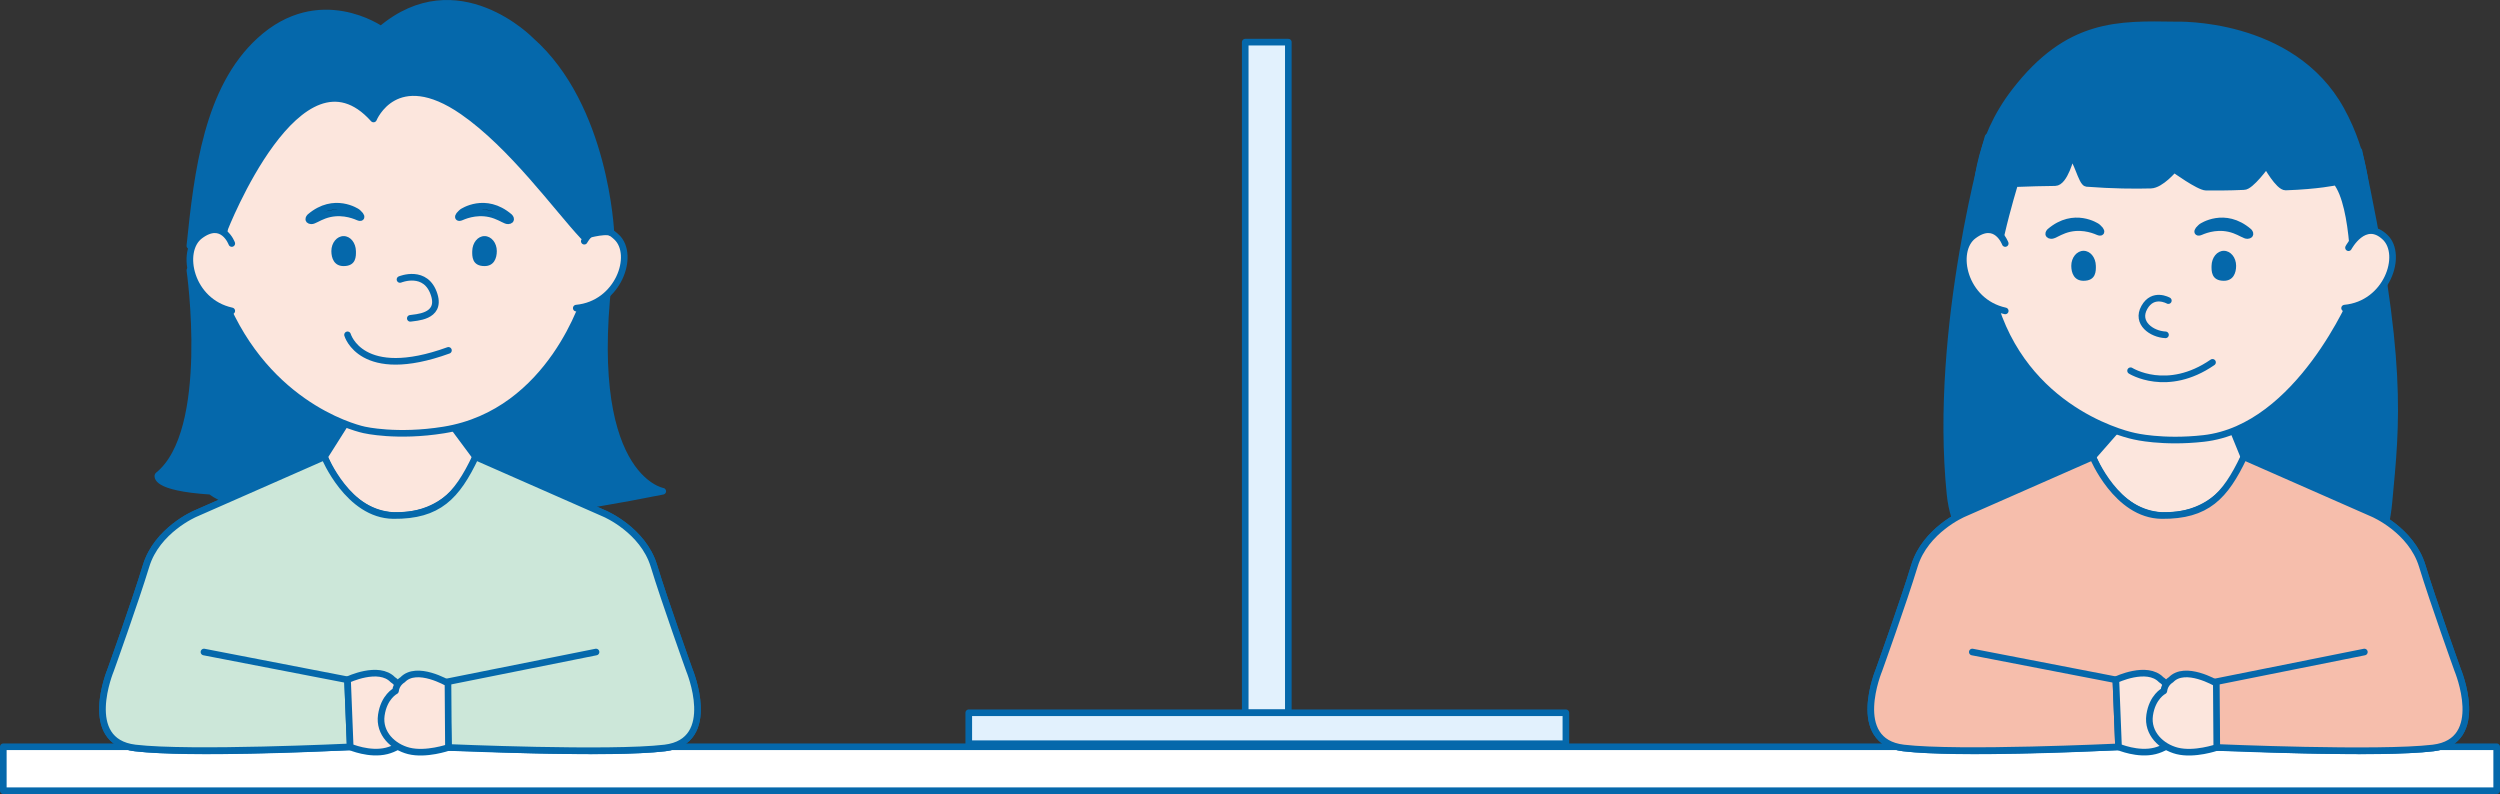 <?xml version="1.0" encoding="iso-8859-1"?>
<!-- Generator: Adobe Illustrator 24.2.3, SVG Export Plug-In . SVG Version: 6.00 Build 0)  -->
<svg version="1.1" id="&#x5716;&#x5C64;_1" xmlns="http://www.w3.org/2000/svg" xmlns:xlink="http://www.w3.org/1999/xlink" x="0px"
	 y="0px" viewBox="0 0 377.225 119.811" style="enable-background:new 0 0 377.225 119.811;" xml:space="preserve">
<rect x="0" y="0" width="377.225" height="119.811" fill="#333333" stroke="none"/>
<g>
	
		<rect x="0.5" y="112.679" style="fill:#FFFFFF;stroke:#0568AB;stroke-linecap:round;stroke-linejoin:round;stroke-miterlimit:10;" width="376.225" height="6.633"/>
	
		<path style="fill:#0568AB;stroke:#0568AB;stroke-width:1.223;stroke-linecap:round;stroke-linejoin:round;stroke-miterlimit:10;" d="
		M300.076,20.727c0,0-8.305,28.587-5.719,53.861c0.481,4.705,2.734,8.562,5.761,10.026c8.934,4.322,31.624,11.623,55.422,1.047
		c3.056-1.358,4.38-5.234,4.819-9.96c1.101-11.864,2.347-21.266-4.523-52.878L300.076,20.727z"/>
	<path style="fill:#0568AB;stroke:#0568AB;stroke-linecap:round;stroke-linejoin:round;stroke-miterlimit:10;" d="M28.65,40.788
		c0,0,3.496,24.327-4.81,30.944c0,0-0.812,1.83,7.97,2.393c0,0,12.724,11.122,68.192,0c0,0-12.275-2.072-7.827-34.612L28.65,40.788z
		"/>
	<path style="fill:#FCE6DD;stroke:#0568AB;stroke-linecap:round;stroke-linejoin:round;stroke-miterlimit:10;" d="M52.44,63.426
		l-3.482,5.509c0,0,1.378,10.957,11.398,11.249c0,0,10.617,0.901,11.398-11.249l-4.089-5.509H52.44z"/>
	<path style="fill:#CCE7D9;stroke:#0568AB;stroke-linecap:round;stroke-linejoin:round;stroke-miterlimit:10;" d="M104.009,101.084
		c0,0-3.698-10.307-5.341-15.706c-1.643-5.399-7.396-7.853-7.396-7.853l-19.517-8.589c0,0-2.15,8.099-10.779,8.835
		c-8.628,0.737-12.018-8.835-12.018-8.835l-19.517,8.589c0,0-5.752,2.454-7.396,7.853c-1.643,5.399-5.341,15.706-5.341,15.706
		s-4.52,10.798,3.698,11.78c8.218,0.982,28.556,0,28.556,0l7.088-0.307l15.709,0.307c0,0,20.338,0.982,28.556,0
		C108.528,111.882,104.009,101.084,104.009,101.084z"/>
	<path style="fill:#CCE7D9;stroke:#0568AB;stroke-linecap:round;stroke-linejoin:round;stroke-miterlimit:10;" d="M30.777,98.384
		l21.663,4.193l0.399,10.118c0,0-24.219,1.15-32.437,0.168c-8.218-0.982-3.698-11.78-3.698-11.78s3.698-10.307,5.341-15.706
		c1.644-5.399,7.396-7.853,7.396-7.853l19.517-8.589c0,0,3.592,8.787,10.401,8.851c6.809,0.064,9.564-2.886,12.395-8.851
		l19.517,8.589c0,0,5.752,2.454,7.396,7.853c1.644,5.399,5.341,15.706,5.341,15.706s4.52,10.798-3.698,11.78
		c-8.218,0.982-32.645-0.08-32.645-0.08l-0.295-9.878l22.565-4.521"/>
	<path style="fill:#FCE6DD;stroke:#0568AB;stroke-linecap:round;stroke-linejoin:round;stroke-miterlimit:10;" d="M52.44,102.577
		c0,0,4.71-2.261,6.847,0c0,0,0.935,0.511,1.069,1.678c0,0,1.737,0.875,2.138,3.647s-1.799,4.807-4.142,5.398
		c-2.605,0.656-5.513-0.604-5.513-0.604L52.44,102.577z"/>
	<path style="fill:#FCE6DD;stroke:#0568AB;stroke-linecap:round;stroke-linejoin:round;stroke-miterlimit:10;" d="M67.596,103.096
		c0,0-4.713-2.78-6.851-0.519c0,0-0.935,0.511-1.069,1.678c0,0-1.737,0.875-2.138,3.647c-0.401,2.772,1.799,4.807,4.142,5.398
		c2.605,0.656,5.985-0.516,5.985-0.516L67.596,103.096z"/>
	<path style="fill:#FCE6DD;stroke:#0568AB;stroke-linecap:round;stroke-linejoin:round;stroke-miterlimit:10;" d="M88.414,44.467
		c0,0-5.118,17.786-21.449,20.414c-7.072,1.138-12.003-0.011-12.003-0.011s-13.525-2.71-20.659-18.333c0,0-4.008-22.765,8.618-31.25
		s31.665-7.45,38.68,0C88.615,22.737,90.018,34.326,88.414,44.467z"/>
	<path style="fill:#FCE6DD;stroke:#0568AB;stroke-linecap:round;stroke-linejoin:round;stroke-miterlimit:10;" d="M88.162,36.394
		c0,0,1.802-3.563,4.905-0.592c2.786,2.667,0.282,10.086-6.115,10.691"/>
	<path style="fill:#040000;stroke:#0568AB;stroke-miterlimit:10;" d="M53.899,31.994c0,0-3.466-2.398-7.132,0.732
		c0,0-0.513,0.54,0.211,0.591c0.335,0.024,0.993-0.458,1.943-0.808c2.277-0.839,4.302-0.107,5.105,0.243
		c0.496,0.216,0.561-0.005,0.333-0.303C54.218,32.264,53.899,31.994,53.899,31.994z"/>
	<path style="fill:#040000;stroke:#0568AB;stroke-miterlimit:10;" d="M69.747,31.994c0,0,3.466-2.398,7.132,0.732
		c0,0,0.513,0.54-0.211,0.591c-0.335,0.024-0.993-0.458-1.943-0.808c-2.277-0.839-4.302-0.107-5.105,0.243
		c-0.496,0.216-0.561-0.005-0.333-0.303C69.427,32.264,69.747,31.994,69.747,31.994z"/>
	<path style="fill:#0568AB;" d="M53.706,37.887c0.014,0.733,0.067,2.262-1.854,2.262c-1.42,0-1.854-1.169-1.854-2.262
		c0-1.249,0.83-2.262,1.854-2.262C52.876,35.625,53.682,36.638,53.706,37.887z"/>
	<path style="fill:#0568AB;" d="M71.256,37.887c-0.014,0.733-0.067,2.262,1.854,2.262c1.42,0,1.854-1.169,1.854-2.262
		c0-1.249-0.83-2.262-1.854-2.262C72.085,35.625,71.279,36.638,71.256,37.887z"/>
	
		<line style="fill:#FFFFFF;stroke:#0568AB;stroke-linecap:round;stroke-linejoin:round;stroke-miterlimit:10;" x1="37.509" y1="54.656" x2="33.367" y2="46.39"/>
	
		<line style="fill:none;stroke:#0568AB;stroke-linecap:round;stroke-linejoin:round;stroke-miterlimit:10;" x1="84.888" y1="53.388" x2="87.964" y2="46.39"/>
	<path style="fill:#0568AB;stroke:#0568AB;stroke-linecap:round;stroke-linejoin:round;stroke-miterlimit:10;" d="M56.36,17.954
		c0,0,3.318-8.165,13.484-1.126c7.422,5.139,14.27,14.671,18.144,18.797c0,0,3.131-0.968,4.186-0.526
		c0,0-0.782-19.021-12.044-28.969c0,0-11.1-11.45-22.64-1.689c0,0-9.296-6.57-18.306,1.689c-7.884,7.227-9.385,19.709-10.535,30.96
		l5.183-2.425C33.832,34.664,45.191,5.472,56.36,17.954z"/>
	<path style="fill:#FCE6DD;stroke:#0568AB;stroke-linecap:round;stroke-linejoin:round;stroke-miterlimit:10;" d="M34.971,36.742
		c0,0-1.366-3.752-4.8-1.171c-3.083,2.317-1.48,9.981,4.8,11.342"/>
	<path style="fill:#FCE6DD;stroke:#0568AB;stroke-linecap:round;stroke-linejoin:round;stroke-miterlimit:10;" d="M60.356,42.169
		c0,0,3.943-1.64,5.174,2.342c1.045,3.379-2.928,3.383-3.619,3.524"/>
	<path style="fill:#FCE6DD;stroke:#0568AB;stroke-linecap:round;stroke-linejoin:round;stroke-miterlimit:10;" d="M52.44,50.523
		c0,0,2.035,7.131,15.225,2.345"/>
	<path style="fill:#FCE6DD;stroke:#0568AB;stroke-linecap:round;stroke-linejoin:round;stroke-miterlimit:10;" d="M321.167,62.793
		l-5.385,6.142c0,0,1.378,10.957,11.398,11.249c0,0,10.617,0.901,11.398-11.249l-2.277-5.579L321.167,62.793z"/>
	<path style="fill:#F6BEAC;stroke:#0568AB;stroke-linecap:round;stroke-linejoin:round;stroke-miterlimit:10;" d="M370.832,101.084
		c0,0-3.698-10.307-5.341-15.706c-1.643-5.399-7.396-7.853-7.396-7.853l-19.517-8.589c0,0-2.15,8.099-10.779,8.835
		c-8.628,0.737-12.018-8.835-12.018-8.835l-19.517,8.589c0,0-5.752,2.454-7.396,7.853c-1.643,5.399-5.341,15.706-5.341,15.706
		s-4.52,10.798,3.698,11.78c8.218,0.982,28.556,0,28.556,0l7.088-0.307l15.709,0.307c0,0,20.338,0.982,28.556,0
		C375.352,111.882,370.832,101.084,370.832,101.084z"/>
	<path style="fill:#F6BEAC;stroke:#0568AB;stroke-linecap:round;stroke-linejoin:round;stroke-miterlimit:10;" d="M297.6,98.384
		l21.663,4.193l0.399,10.118c0,0-24.219,1.15-32.437,0.168c-8.218-0.982-3.698-11.78-3.698-11.78s3.698-10.307,5.341-15.706
		s7.396-7.853,7.396-7.853l19.517-8.589c0,0,3.592,8.787,10.401,8.851c6.809,0.064,9.564-2.886,12.395-8.851l19.517,8.589
		c0,0,5.752,2.454,7.396,7.853c1.644,5.399,5.341,15.706,5.341,15.706s4.52,10.798-3.698,11.78
		c-8.218,0.982-32.645-0.08-32.645-0.08l-0.295-9.878l22.565-4.521"/>
	<path style="fill:#FCE6DD;stroke:#0568AB;stroke-linecap:round;stroke-linejoin:round;stroke-miterlimit:10;" d="M319.264,102.577
		c0,0,4.71-2.261,6.847,0c0,0,0.935,0.511,1.069,1.678c0,0,1.737,0.875,2.138,3.647c0.401,2.772-1.799,4.807-4.142,5.398
		c-2.605,0.656-5.513-0.604-5.513-0.604L319.264,102.577z"/>
	<path style="fill:#FCE6DD;stroke:#0568AB;stroke-linecap:round;stroke-linejoin:round;stroke-miterlimit:10;" d="M334.42,103.096
		c0,0-4.713-2.78-6.851-0.519c0,0-0.935,0.511-1.069,1.678c0,0-1.737,0.875-2.138,3.647c-0.401,2.772,1.799,4.807,4.142,5.398
		c2.605,0.656,5.985-0.516,5.985-0.516L334.42,103.096z"/>
	<path style="fill:#FCE6DD;stroke:#0568AB;stroke-linecap:round;stroke-linejoin:round;stroke-miterlimit:10;" d="M355.238,44.467
		c0,0-8.323,20.085-22.738,21.692c-6.218,0.693-10.441-0.339-10.441-0.339s-15.58-3.027-20.932-19.283c0,0-4.008-22.765,8.618-31.25
		s31.665-7.45,38.68,0S356.841,34.326,355.238,44.467z"/>
	<path style="fill:#0568AB;stroke:#0568AB;stroke-linecap:round;stroke-linejoin:round;stroke-miterlimit:10;" d="M338.578,28.153
		c0,0-2.633,0.132-5.715,0.088c-1.072-0.015-4.823-2.729-4.823-2.729s-1.987,2.377-3.496,2.421c-2.34,0.069-5.827,0.041-9.694-0.26
		c-0.761-0.059-1.549-3.981-2.366-4.009c0,0-0.958,3.873-2.378,3.891c-1.661,0.02-3.956,0.064-6.092,0.159
		c0,0-4.491,14.44-2.888,17.647c0,0-8.376-16.943,2.888-31.556c8.084-10.487,15.687-10.157,24.265-10.036
		c0,0,17.558-0.66,24.97,12.809c7.519,13.664,1.988,26.779,1.988,26.779s0.205-12.239-2.719-15.907c0,0-2.764,0.607-7.634,0.767
		c-1.051,0.035-2.91-3.32-2.91-3.32S339.581,28.204,338.578,28.153z"/>
	<path style="fill:#FCE6DD;stroke:#0568AB;stroke-linecap:round;stroke-linejoin:round;stroke-miterlimit:10;" d="M354.366,37.374
		c0,0,2.422-4.543,5.525-1.572c2.786,2.667,0.282,10.086-6.115,10.691"/>
	<path style="fill:#0568AB;stroke:#0568AB;stroke-miterlimit:10;" d="M316.436,34.213c0,0-3.466-2.398-7.132,0.732
		c0,0-0.513,0.54,0.211,0.591c0.335,0.024,0.993-0.458,1.943-0.808c2.277-0.839,4.302-0.107,5.105,0.243
		c0.496,0.216,0.561-0.005,0.333-0.303C316.756,34.483,316.436,34.213,316.436,34.213z"/>
	<path style="fill:#0568AB;stroke:#0568AB;stroke-miterlimit:10;" d="M332.193,34.213c0,0,3.466-2.398,7.132,0.732
		c0,0,0.513,0.54-0.211,0.591c-0.335,0.024-0.993-0.458-1.943-0.808c-2.277-0.839-4.302-0.107-5.105,0.243
		c-0.496,0.216-0.561-0.005-0.333-0.303C331.873,34.483,332.193,34.213,332.193,34.213z"/>
	<path style="fill:#0568AB;" d="M316.243,40.106c0.014,0.733,0.067,2.262-1.854,2.262c-1.42,0-1.854-1.169-1.854-2.262
		c0-1.249,0.83-2.262,1.854-2.262S316.219,38.857,316.243,40.106z"/>
	<path style="fill:#0568AB;" d="M333.701,40.106c-0.014,0.733-0.067,2.262,1.854,2.262c1.42,0,1.854-1.169,1.854-2.262
		c0-1.249-0.83-2.262-1.854-2.262S333.725,38.857,333.701,40.106z"/>
	
		<line style="fill:#FFFFFF;stroke:#0568AB;stroke-linecap:round;stroke-linejoin:round;stroke-miterlimit:10;" x1="304.333" y1="54.656" x2="300.191" y2="46.39"/>
	
		<line style="fill:none;stroke:#0568AB;stroke-linecap:round;stroke-linejoin:round;stroke-miterlimit:10;" x1="351.711" y1="53.388" x2="354.787" y2="46.39"/>
	<path style="fill:#FCE6DD;stroke:#0568AB;stroke-linecap:round;stroke-linejoin:round;stroke-miterlimit:10;" d="M327.18,45.359
		c0,0-2.306-1.318-3.62,1.031c-1.314,2.348,1.126,4.041,3.191,4.133"/>
	<path style="fill:#FCE6DD;stroke:#0568AB;stroke-linecap:round;stroke-linejoin:round;stroke-miterlimit:10;" d="M321.483,55.94
		c0,0,5.492,3.478,12.364-1.266"/>
	<g>
		
			<rect x="187.893" y="6.359" style="fill:#E2F1FD;stroke:#0568AB;stroke-linecap:round;stroke-linejoin:round;stroke-miterlimit:10;" width="6.503" height="101.191"/>
		
			<rect x="146.178" y="107.55" style="fill:#E2F1FD;stroke:#0568AB;stroke-linecap:round;stroke-linejoin:round;stroke-miterlimit:10;" width="90.099" height="4.673"/>
	</g>
	<path style="fill:#FCE6DD;stroke:#0568AB;stroke-linecap:round;stroke-linejoin:round;stroke-miterlimit:10;" d="M302.569,36.742
		c0,0-1.366-3.752-4.8-1.171c-3.083,2.317-1.48,9.981,4.8,11.342"/>
</g>
</svg>

